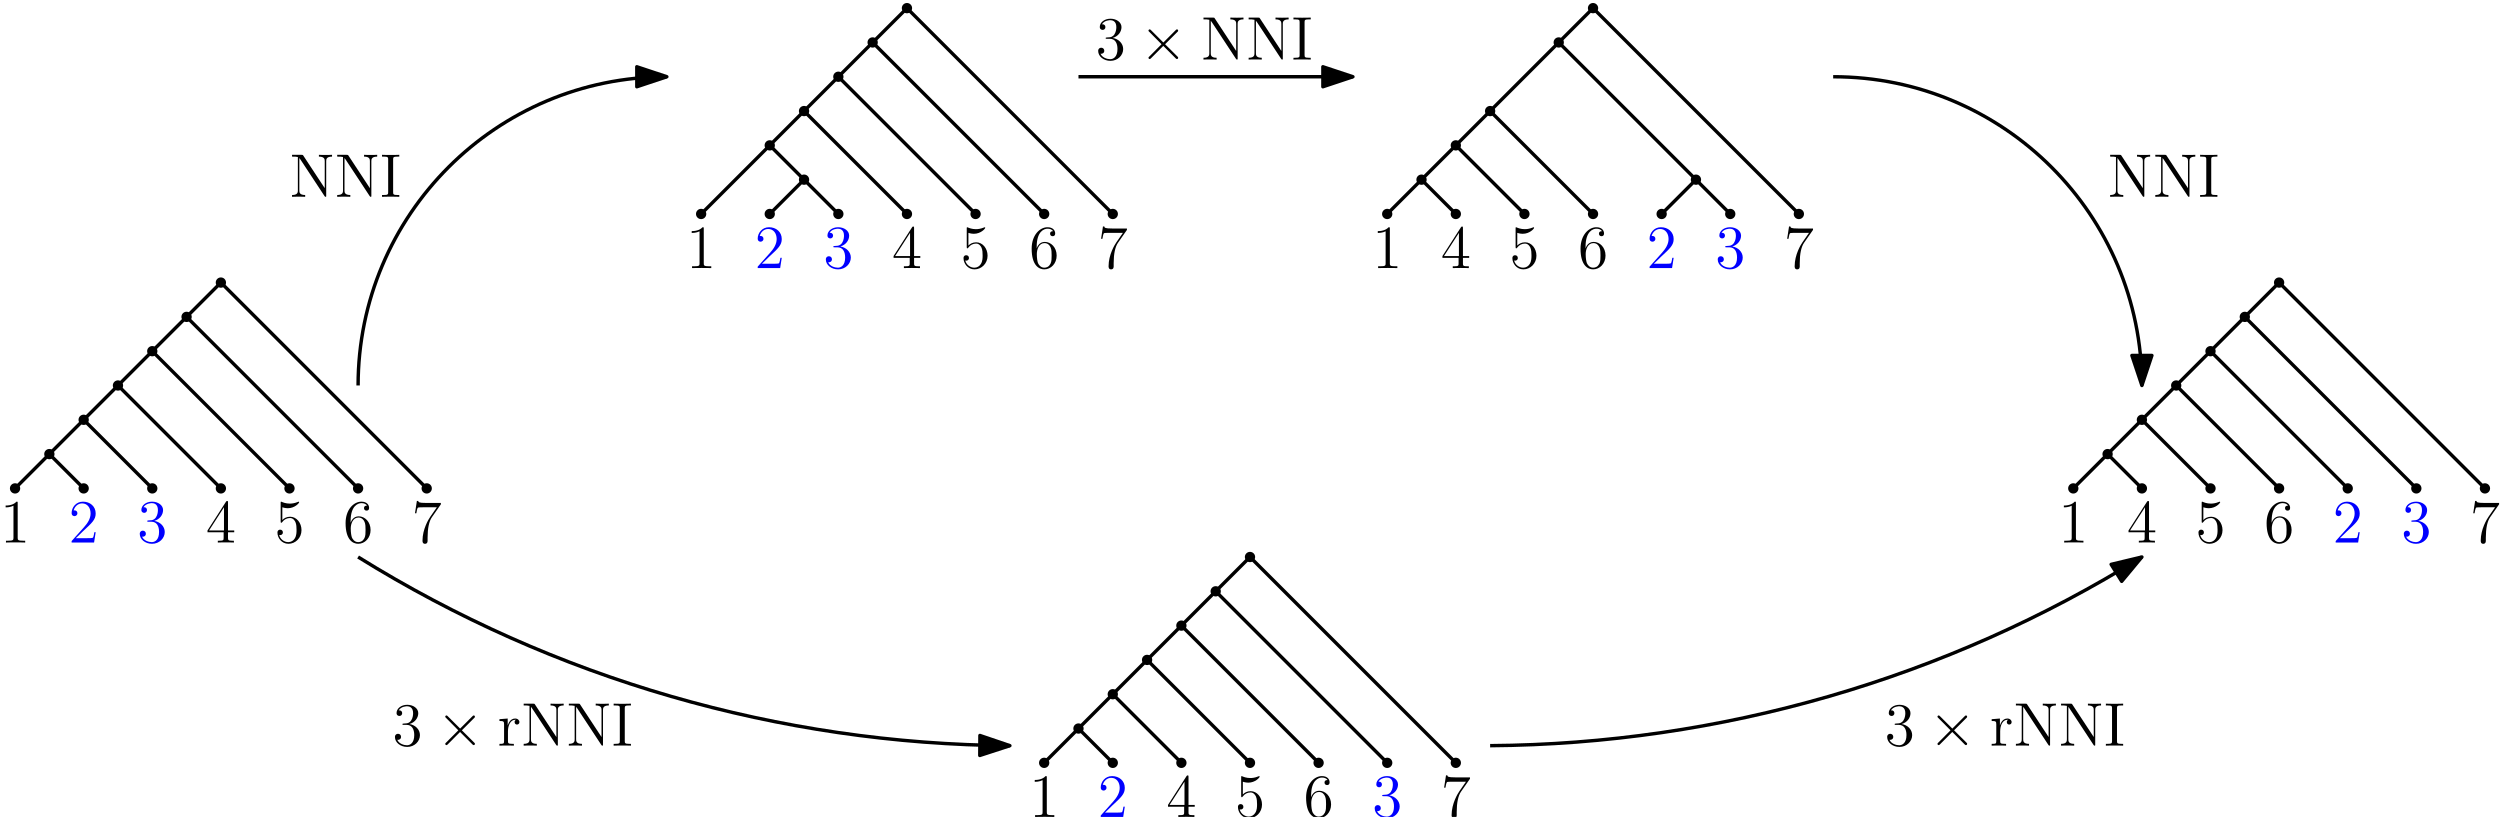 <?xml version="1.0" encoding="UTF-8" standalone="no"?>
<svg
   xmlns:dc="http://purl.org/dc/elements/1.1/"
   xmlns:cc="http://creativecommons.org/ns#"
   xmlns:rdf="http://www.w3.org/1999/02/22-rdf-syntax-ns#"
   xmlns:svg="http://www.w3.org/2000/svg"
   xmlns="http://www.w3.org/2000/svg"
   xmlns:xlink="http://www.w3.org/1999/xlink"
   xmlns:sodipodi="http://sodipodi.sourceforge.net/DTD/sodipodi-0.dtd"
   xmlns:inkscape="http://www.inkscape.org/namespaces/inkscape"
   width="583.024pt"
   height="190.523pt"
   viewBox="0 0 583.024 190.523"
   version="1.1"
   id="svg3446"
   inkscape:version="0.91 r13725"
   sodipodi:docname="NNI_VS_rNNI.svg">
  <sodipodi:namedview
     pagecolor="#ffffff"
     bordercolor="#666666"
     borderopacity="1"
     objecttolerance="10"
     gridtolerance="10"
     guidetolerance="10"
     inkscape:pageopacity="0"
     inkscape:pageshadow="2"
     inkscape:window-width="1920"
     inkscape:window-height="1056"
     id="namedview3955"
     showgrid="false"
     inkscape:zoom="2.0170697"
     inkscape:cx="359.18442"
     inkscape:cy="119.07687"
     inkscape:window-x="0"
     inkscape:window-y="0"
     inkscape:window-maximized="1"
     inkscape:current-layer="svg3446" />
  <defs
     id="defs3448">
    <g
       id="g3450">
      <symbol
         overflow="visible"
         id="glyph0-0">
        <path
           style="stroke:none;"
           d=""
           id="path3453" />
      </symbol>
      <symbol
         overflow="visible"
         id="glyph0-1">
        <path
           style="stroke:none;"
           d="M 4.125 -9.188 C 4.125 -9.531 4.125 -9.531 3.844 -9.531 C 3.5 -9.156 2.781 -8.625 1.312 -8.625 L 1.312 -8.203 C 1.641 -8.203 2.359 -8.203 3.141 -8.578 L 3.141 -1.109 C 3.141 -0.594 3.094 -0.422 1.844 -0.422 L 1.391 -0.422 L 1.391 0 C 1.781 -0.031 3.172 -0.031 3.641 -0.031 C 4.109 -0.031 5.5 -0.031 5.875 0 L 5.875 -0.422 L 5.438 -0.422 C 4.172 -0.422 4.125 -0.594 4.125 -1.109 Z M 4.125 -9.188 "
           id="path3456" />
      </symbol>
      <symbol
         overflow="visible"
         id="glyph0-2">
        <path
           style="stroke:none;"
           d="M 6.312 -2.406 L 6 -2.406 C 5.953 -2.172 5.844 -1.375 5.688 -1.141 C 5.594 -1.016 4.781 -1.016 4.344 -1.016 L 1.688 -1.016 C 2.078 -1.344 2.953 -2.266 3.328 -2.609 C 5.516 -4.625 6.312 -5.359 6.312 -6.781 C 6.312 -8.438 5 -9.531 3.344 -9.531 C 1.672 -9.531 0.703 -8.125 0.703 -6.891 C 0.703 -6.156 1.328 -6.156 1.375 -6.156 C 1.672 -6.156 2.047 -6.375 2.047 -6.828 C 2.047 -7.234 1.781 -7.5 1.375 -7.5 C 1.25 -7.5 1.219 -7.5 1.172 -7.484 C 1.453 -8.469 2.219 -9.125 3.156 -9.125 C 4.375 -9.125 5.125 -8.109 5.125 -6.781 C 5.125 -5.562 4.422 -4.5 3.594 -3.578 L 0.703 -0.344 L 0.703 0 L 5.938 0 Z M 6.312 -2.406 "
           id="path3459" />
      </symbol>
      <symbol
         overflow="visible"
         id="glyph0-3">
        <path
           style="stroke:none;"
           d="M 2.641 -5.156 C 2.391 -5.141 2.344 -5.125 2.344 -4.984 C 2.344 -4.844 2.406 -4.844 2.672 -4.844 L 3.328 -4.844 C 4.547 -4.844 5.094 -3.844 5.094 -2.469 C 5.094 -0.594 4.109 -0.094 3.406 -0.094 C 2.719 -0.094 1.547 -0.422 1.141 -1.359 C 1.594 -1.297 2.016 -1.547 2.016 -2.062 C 2.016 -2.484 1.703 -2.766 1.312 -2.766 C 0.969 -2.766 0.594 -2.562 0.594 -2.016 C 0.594 -0.75 1.859 0.297 3.453 0.297 C 5.156 0.297 6.422 -1 6.422 -2.453 C 6.422 -3.766 5.359 -4.812 3.984 -5.047 C 5.234 -5.406 6.031 -6.453 6.031 -7.578 C 6.031 -8.703 4.859 -9.531 3.469 -9.531 C 2.031 -9.531 0.969 -8.656 0.969 -7.609 C 0.969 -7.047 1.422 -6.922 1.641 -6.922 C 1.938 -6.922 2.281 -7.141 2.281 -7.578 C 2.281 -8.031 1.938 -8.234 1.625 -8.234 C 1.531 -8.234 1.5 -8.234 1.469 -8.219 C 2.016 -9.188 3.359 -9.188 3.422 -9.188 C 3.906 -9.188 4.828 -8.984 4.828 -7.578 C 4.828 -7.297 4.797 -6.5 4.375 -5.875 C 3.938 -5.25 3.453 -5.203 3.062 -5.188 Z M 2.641 -5.156 "
           id="path3462" />
      </symbol>
      <symbol
         overflow="visible"
         id="glyph0-4">
        <path
           style="stroke:none;"
           d="M 5.172 -9.344 C 5.172 -9.609 5.172 -9.688 4.984 -9.688 C 4.859 -9.688 4.812 -9.688 4.703 -9.516 L 0.391 -2.812 L 0.391 -2.391 L 4.156 -2.391 L 4.156 -1.094 C 4.156 -0.562 4.125 -0.422 3.078 -0.422 L 2.797 -0.422 L 2.797 0 C 3.125 -0.031 4.266 -0.031 4.656 -0.031 C 5.062 -0.031 6.203 -0.031 6.547 0 L 6.547 -0.422 L 6.25 -0.422 C 5.219 -0.422 5.172 -0.562 5.172 -1.094 L 5.172 -2.391 L 6.625 -2.391 L 6.625 -2.812 L 5.172 -2.812 Z M 4.234 -8.219 L 4.234 -2.812 L 0.75 -2.812 Z M 4.234 -8.219 "
           id="path3465" />
      </symbol>
      <symbol
         overflow="visible"
         id="glyph0-5">
        <path
           style="stroke:none;"
           d="M 1.844 -8.219 C 2.453 -8.016 2.953 -8 3.109 -8 C 4.734 -8 5.766 -9.188 5.766 -9.391 C 5.766 -9.453 5.734 -9.531 5.656 -9.531 C 5.625 -9.531 5.594 -9.531 5.469 -9.469 C 4.656 -9.125 3.969 -9.078 3.594 -9.078 C 2.656 -9.078 1.984 -9.359 1.703 -9.484 C 1.609 -9.531 1.578 -9.531 1.562 -9.531 C 1.453 -9.531 1.453 -9.438 1.453 -9.203 L 1.453 -4.953 C 1.453 -4.688 1.453 -4.609 1.625 -4.609 C 1.688 -4.609 1.703 -4.625 1.844 -4.797 C 2.25 -5.375 2.922 -5.719 3.641 -5.719 C 4.406 -5.719 4.781 -5.016 4.891 -4.781 C 5.141 -4.219 5.156 -3.516 5.156 -2.969 C 5.156 -2.422 5.156 -1.609 4.75 -0.969 C 4.438 -0.438 3.875 -0.094 3.234 -0.094 C 2.297 -0.094 1.359 -0.734 1.109 -1.781 C 1.172 -1.75 1.266 -1.734 1.328 -1.734 C 1.578 -1.734 1.969 -1.875 1.969 -2.359 C 1.969 -2.766 1.688 -3 1.328 -3 C 1.078 -3 0.703 -2.875 0.703 -2.312 C 0.703 -1.094 1.672 0.297 3.266 0.297 C 4.891 0.297 6.312 -1.062 6.312 -2.891 C 6.312 -4.594 5.156 -6.016 3.656 -6.016 C 2.844 -6.016 2.203 -5.656 1.844 -5.25 Z M 1.844 -8.219 "
           id="path3468" />
      </symbol>
      <symbol
         overflow="visible"
         id="glyph0-6">
        <path
           style="stroke:none;"
           d="M 1.766 -4.984 C 1.766 -8.625 3.531 -9.188 4.297 -9.188 C 4.812 -9.188 5.328 -9.031 5.609 -8.609 C 5.438 -8.609 4.891 -8.609 4.891 -8.016 C 4.891 -7.703 5.109 -7.438 5.484 -7.438 C 5.844 -7.438 6.078 -7.641 6.078 -8.062 C 6.078 -8.812 5.531 -9.531 4.281 -9.531 C 2.484 -9.531 0.594 -7.688 0.594 -4.531 C 0.594 -0.594 2.312 0.297 3.531 0.297 C 5.094 0.297 6.422 -1.062 6.422 -2.922 C 6.422 -4.828 5.094 -6.109 3.656 -6.109 C 2.375 -6.109 1.906 -5 1.766 -4.609 Z M 3.531 -0.094 C 2.625 -0.094 2.188 -0.891 2.062 -1.188 C 1.938 -1.562 1.797 -2.266 1.797 -3.266 C 1.797 -4.406 2.312 -5.828 3.594 -5.828 C 4.391 -5.828 4.812 -5.297 5.016 -4.812 C 5.25 -4.281 5.25 -3.562 5.25 -2.938 C 5.25 -2.203 5.25 -1.562 4.984 -1.016 C 4.625 -0.328 4.109 -0.094 3.531 -0.094 Z M 3.531 -0.094 "
           id="path3471" />
      </symbol>
      <symbol
         overflow="visible"
         id="glyph0-7">
        <path
           style="stroke:none;"
           d="M 6.812 -8.906 L 6.812 -9.234 L 3.359 -9.234 C 1.625 -9.234 1.594 -9.422 1.531 -9.703 L 1.219 -9.703 L 0.781 -6.828 L 1.094 -6.828 C 1.141 -7.078 1.266 -7.969 1.453 -8.141 C 1.562 -8.219 2.641 -8.219 2.844 -8.219 L 5.875 -8.219 L 4.359 -6.031 C 3.969 -5.484 2.531 -3.125 2.531 -0.438 C 2.531 -0.266 2.531 0.297 3.109 0.297 C 3.719 0.297 3.719 -0.266 3.719 -0.438 L 3.719 -1.156 C 3.719 -3.297 4.062 -4.969 4.734 -5.922 Z M 6.812 -8.906 "
           id="path3474" />
      </symbol>
      <symbol
         overflow="visible"
         id="glyph0-8">
        <path
           style="stroke:none;"
           d="M 3.234 -9.594 C 3.109 -9.781 3.094 -9.797 2.781 -9.797 L 0.594 -9.797 L 0.594 -9.375 C 1.203 -9.375 1.562 -9.375 1.953 -9.281 L 1.953 -1.5 C 1.953 -1.094 1.953 -0.422 0.594 -0.422 L 0.594 0 C 0.969 -0.031 1.719 -0.031 2.125 -0.031 C 2.531 -0.031 3.281 -0.031 3.656 0 L 3.656 -0.422 C 2.297 -0.422 2.297 -1.094 2.297 -1.5 L 2.297 -9.047 C 2.406 -8.938 2.406 -8.906 2.531 -8.734 L 8.141 -0.219 C 8.281 -0.016 8.297 0 8.391 0 C 8.516 0 8.547 -0.062 8.562 -0.094 L 8.562 -8.297 C 8.562 -8.703 8.562 -9.375 9.922 -9.375 L 9.922 -9.797 C 9.547 -9.766 8.797 -9.766 8.391 -9.766 C 7.984 -9.766 7.234 -9.766 6.859 -9.797 L 6.859 -9.375 C 8.219 -9.375 8.219 -8.703 8.219 -8.297 L 8.219 -2.016 Z M 3.234 -9.594 "
           id="path3477" />
      </symbol>
      <symbol
         overflow="visible"
         id="glyph0-9">
        <path
           style="stroke:none;"
           d="M 3.109 -8.703 C 3.109 -9.234 3.156 -9.375 4.234 -9.375 L 4.547 -9.375 L 4.547 -9.797 C 4.203 -9.766 2.969 -9.766 2.531 -9.766 C 2.109 -9.766 0.859 -9.766 0.516 -9.797 L 0.516 -9.375 L 0.828 -9.375 C 1.906 -9.375 1.953 -9.234 1.953 -8.703 L 1.953 -1.094 C 1.953 -0.562 1.906 -0.422 0.828 -0.422 L 0.516 -0.422 L 0.516 0 C 0.859 -0.031 2.094 -0.031 2.531 -0.031 C 2.953 -0.031 4.203 -0.031 4.547 0 L 4.547 -0.422 L 4.234 -0.422 C 3.156 -0.422 3.109 -0.562 3.109 -1.094 Z M 3.109 -8.703 "
           id="path3480" />
      </symbol>
      <symbol
         overflow="visible"
         id="glyph0-10">
        <path
           style="stroke:none;"
           d="M 2.391 -3.344 C 2.391 -4.734 2.969 -6.031 4.078 -6.031 C 4.188 -6.031 4.219 -6.031 4.281 -6.031 C 4.156 -5.969 3.938 -5.875 3.938 -5.5 C 3.938 -5.078 4.266 -4.922 4.484 -4.922 C 4.781 -4.922 5.062 -5.109 5.062 -5.5 C 5.062 -5.922 4.672 -6.328 4.062 -6.328 C 2.844 -6.328 2.422 -5 2.344 -4.734 L 2.328 -4.734 L 2.328 -6.328 L 0.406 -6.172 L 0.406 -5.75 C 1.375 -5.75 1.484 -5.656 1.484 -4.953 L 1.484 -1.062 C 1.484 -0.422 1.328 -0.422 0.406 -0.422 L 0.406 0 C 0.797 -0.031 1.594 -0.031 2.016 -0.031 C 2.406 -0.031 3.422 -0.031 3.766 0 L 3.766 -0.422 L 3.469 -0.422 C 2.422 -0.422 2.391 -0.578 2.391 -1.094 Z M 2.391 -3.344 "
           id="path3483" />
      </symbol>
      <symbol
         overflow="visible"
         id="glyph1-0">
        <path
           style="stroke:none;"
           d=""
           id="path3486" />
      </symbol>
      <symbol
         overflow="visible"
         id="glyph1-1">
        <path
           style="stroke:none;"
           d="M 5.578 -3.984 L 2.719 -6.844 C 2.531 -7.016 2.516 -7.047 2.391 -7.047 C 2.25 -7.047 2.109 -6.906 2.109 -6.75 C 2.109 -6.656 2.141 -6.625 2.297 -6.469 L 5.156 -3.578 L 2.297 -0.703 C 2.141 -0.547 2.109 -0.516 2.109 -0.422 C 2.109 -0.266 2.25 -0.125 2.391 -0.125 C 2.516 -0.125 2.531 -0.156 2.719 -0.328 L 5.562 -3.188 L 8.531 -0.219 C 8.562 -0.203 8.656 -0.125 8.75 -0.125 C 8.922 -0.125 9.031 -0.266 9.031 -0.422 C 9.031 -0.438 9.031 -0.5 9 -0.578 C 8.984 -0.609 6.703 -2.859 5.984 -3.578 L 8.609 -6.203 C 8.672 -6.297 8.891 -6.484 8.969 -6.562 C 8.984 -6.594 9.031 -6.656 9.031 -6.75 C 9.031 -6.906 8.922 -7.047 8.75 -7.047 C 8.641 -7.047 8.578 -6.984 8.422 -6.828 Z M 5.578 -3.984 "
           id="path3489" />
      </symbol>
    </g>
    <clipPath
       id="clip1">
      <path
         d="M 241 180 L 246 180 L 246 190.523 L 241 190.523 Z M 241 180 "
         id="path3492" />
    </clipPath>
    <clipPath
       id="clip2">
      <path
         d="M 256 180 L 263 180 L 263 190.523 L 256 190.523 Z M 256 180 "
         id="path3495" />
    </clipPath>
    <clipPath
       id="clip3">
      <path
         d="M 320 180 L 327 180 L 327 190.523 L 320 190.523 Z M 320 180 "
         id="path3498" />
    </clipPath>
    <clipPath
       id="clip4">
      <path
         d="M 336 180 L 343 180 L 343 190.523 L 336 190.523 Z M 336 180 "
         id="path3501" />
    </clipPath>
    <clipPath
       id="clip5">
      <path
         d="M 272 180 L 279 180 L 279 190.523 L 272 190.523 Z M 272 180 "
         id="path3504" />
    </clipPath>
    <clipPath
       id="clip6">
      <path
         d="M 288 180 L 295 180 L 295 190.523 L 288 190.523 Z M 288 180 "
         id="path3507" />
    </clipPath>
    <clipPath
       id="clip7">
      <path
         d="M 304 180 L 311 180 L 311 190.523 L 304 190.523 Z M 304 180 "
         id="path3510" />
    </clipPath>
  </defs>
  <g
     id="surface4110">
    <path
       style="fill:none;stroke-width:0.8;stroke-linecap:butt;stroke-linejoin:round;stroke:rgb(0%,0%,0%);stroke-opacity:1;stroke-miterlimit:10;"
       d="M 56 496.002 L 104 448.002 "
       transform="matrix(1,0,0,-1,-4.488,561.9)"
       id="path3513" />
    <path
       style="fill:none;stroke-width:0.8;stroke-linecap:butt;stroke-linejoin:round;stroke:rgb(0%,0%,0%);stroke-opacity:1;stroke-miterlimit:10;"
       d="M 48 488.002 L 88 448.002 "
       transform="matrix(1,0,0,-1,-4.488,561.9)"
       id="path3515" />
    <path
       style="fill:none;stroke-width:0.8;stroke-linecap:butt;stroke-linejoin:round;stroke:rgb(0%,0%,0%);stroke-opacity:1;stroke-miterlimit:10;"
       d="M 40 480.002 L 72 448.002 "
       transform="matrix(1,0,0,-1,-4.488,561.9)"
       id="path3517" />
    <path
       style="fill:none;stroke-width:0.8;stroke-linecap:butt;stroke-linejoin:round;stroke:rgb(0%,0%,0%);stroke-opacity:1;stroke-miterlimit:10;"
       d="M 32 472.002 L 56 448.002 "
       transform="matrix(1,0,0,-1,-4.488,561.9)"
       id="path3519" />
    <path
       style="fill:none;stroke-width:0.8;stroke-linecap:butt;stroke-linejoin:round;stroke:rgb(0%,0%,0%);stroke-opacity:1;stroke-miterlimit:10;"
       d="M 24 464.002 L 40 448.002 "
       transform="matrix(1,0,0,-1,-4.488,561.9)"
       id="path3521" />
    <path
       style="fill:none;stroke-width:0.8;stroke-linecap:butt;stroke-linejoin:round;stroke:rgb(0%,0%,0%);stroke-opacity:1;stroke-miterlimit:10;"
       d="M 16 456.002 L 24 448.002 "
       transform="matrix(1,0,0,-1,-4.488,561.9)"
       id="path3523" />
    <g
       style="fill:rgb(0%,0%,0%);fill-opacity:1;"
       id="g3525">
      <use
         xlink:href="#glyph0-1"
         x="0"
         y="126.523"
         id="use3527" />
    </g>
    <path
       style=" stroke:none;fill-rule:evenodd;fill:rgb(0%,0%,0%);fill-opacity:1;"
       d="M 100.711 113.898 C 100.711 113.238 100.176 112.699 99.512 112.699 C 98.848 112.699 98.312 113.238 98.312 113.898 C 98.312 114.562 98.848 115.102 99.512 115.102 C 100.176 115.102 100.711 114.562 100.711 113.898 "
       id="path3529" />
    <g
       style="fill:rgb(0%,0%,100%);fill-opacity:1;"
       id="g3531">
      <use
         xlink:href="#glyph0-2"
         x="16"
         y="126.523"
         id="use3533" />
    </g>
    <g
       style="fill:rgb(0%,0%,100%);fill-opacity:1;"
       id="g3535">
      <use
         xlink:href="#glyph0-3"
         x="32"
         y="126.523"
         id="use3537" />
    </g>
    <g
       style="fill:rgb(0%,0%,0%);fill-opacity:1;"
       id="g3539">
      <use
         xlink:href="#glyph0-4"
         x="48"
         y="126.523"
         id="use3541" />
    </g>
    <g
       style="fill:rgb(0%,0%,0%);fill-opacity:1;"
       id="g3543">
      <use
         xlink:href="#glyph0-5"
         x="64"
         y="126.523"
         id="use3545" />
    </g>
    <g
       style="fill:rgb(0%,0%,0%);fill-opacity:1;"
       id="g3547">
      <use
         xlink:href="#glyph0-6"
         x="80"
         y="126.523"
         id="use3549" />
    </g>
    <g
       style="fill:rgb(0%,0%,0%);fill-opacity:1;"
       id="g3551">
      <use
         xlink:href="#glyph0-7"
         x="96"
         y="126.523"
         id="use3553" />
    </g>
    <path
       style="fill:none;stroke-width:0.8;stroke-linecap:butt;stroke-linejoin:round;stroke:rgb(0%,0%,0%);stroke-opacity:1;stroke-miterlimit:10;"
       d="M 56 496.002 L 8 448.002 "
       transform="matrix(1,0,0,-1,-4.488,561.9)"
       id="path3555" />
    <path
       style=" stroke:none;fill-rule:evenodd;fill:rgb(0%,0%,0%);fill-opacity:1;"
       d="M 84.711 113.898 C 84.711 113.238 84.176 112.699 83.512 112.699 C 82.848 112.699 82.312 113.238 82.312 113.898 C 82.312 114.562 82.848 115.102 83.512 115.102 C 84.176 115.102 84.711 114.562 84.711 113.898 "
       id="path3557" />
    <path
       style=" stroke:none;fill-rule:evenodd;fill:rgb(0%,0%,0%);fill-opacity:1;"
       d="M 68.711 113.898 C 68.711 113.238 68.176 112.699 67.512 112.699 C 66.848 112.699 66.312 113.238 66.312 113.898 C 66.312 114.562 66.848 115.102 67.512 115.102 C 68.176 115.102 68.711 114.562 68.711 113.898 "
       id="path3559" />
    <path
       style=" stroke:none;fill-rule:evenodd;fill:rgb(0%,0%,0%);fill-opacity:1;"
       d="M 52.711 113.898 C 52.711 113.238 52.176 112.699 51.512 112.699 C 50.848 112.699 50.312 113.238 50.312 113.898 C 50.312 114.562 50.848 115.102 51.512 115.102 C 52.176 115.102 52.711 114.562 52.711 113.898 "
       id="path3561" />
    <path
       style=" stroke:none;fill-rule:evenodd;fill:rgb(0%,0%,0%);fill-opacity:1;"
       d="M 36.711 113.898 C 36.711 113.238 36.176 112.699 35.512 112.699 C 34.848 112.699 34.312 113.238 34.312 113.898 C 34.312 114.562 34.848 115.102 35.512 115.102 C 36.176 115.102 36.711 114.562 36.711 113.898 "
       id="path3563" />
    <path
       style=" stroke:none;fill-rule:evenodd;fill:rgb(0%,0%,0%);fill-opacity:1;"
       d="M 20.711 113.898 C 20.711 113.238 20.176 112.699 19.512 112.699 C 18.848 112.699 18.312 113.238 18.312 113.898 C 18.312 114.562 18.848 115.102 19.512 115.102 C 20.176 115.102 20.711 114.562 20.711 113.898 "
       id="path3565" />
    <path
       style=" stroke:none;fill-rule:evenodd;fill:rgb(0%,0%,0%);fill-opacity:1;"
       d="M 4.711 113.898 C 4.711 113.238 4.176 112.699 3.512 112.699 C 2.848 112.699 2.312 113.238 2.312 113.898 C 2.312 114.562 2.848 115.102 3.512 115.102 C 4.176 115.102 4.711 114.562 4.711 113.898 "
       id="path3567" />
    <path
       style=" stroke:none;fill-rule:evenodd;fill:rgb(0%,0%,0%);fill-opacity:1;"
       d="M 12.711 105.898 C 12.711 105.238 12.176 104.699 11.512 104.699 C 10.848 104.699 10.312 105.238 10.312 105.898 C 10.312 106.562 10.848 107.102 11.512 107.102 C 12.176 107.102 12.711 106.562 12.711 105.898 "
       id="path3569" />
    <path
       style=" stroke:none;fill-rule:evenodd;fill:rgb(0%,0%,0%);fill-opacity:1;"
       d="M 20.711 97.898 C 20.711 97.238 20.176 96.699 19.512 96.699 C 18.848 96.699 18.312 97.238 18.312 97.898 C 18.312 98.562 18.848 99.102 19.512 99.102 C 20.176 99.102 20.711 98.562 20.711 97.898 "
       id="path3571" />
    <path
       style=" stroke:none;fill-rule:evenodd;fill:rgb(0%,0%,0%);fill-opacity:1;"
       d="M 28.711 89.898 C 28.711 89.238 28.176 88.699 27.512 88.699 C 26.848 88.699 26.312 89.238 26.312 89.898 C 26.312 90.562 26.848 91.102 27.512 91.102 C 28.176 91.102 28.711 90.562 28.711 89.898 "
       id="path3573" />
    <path
       style=" stroke:none;fill-rule:evenodd;fill:rgb(0%,0%,0%);fill-opacity:1;"
       d="M 36.711 81.898 C 36.711 81.238 36.176 80.699 35.512 80.699 C 34.848 80.699 34.312 81.238 34.312 81.898 C 34.312 82.562 34.848 83.102 35.512 83.102 C 36.176 83.102 36.711 82.562 36.711 81.898 "
       id="path3575" />
    <path
       style=" stroke:none;fill-rule:evenodd;fill:rgb(0%,0%,0%);fill-opacity:1;"
       d="M 44.711 73.898 C 44.711 73.238 44.176 72.699 43.512 72.699 C 42.848 72.699 42.312 73.238 42.312 73.898 C 42.312 74.562 42.848 75.102 43.512 75.102 C 44.176 75.102 44.711 74.562 44.711 73.898 "
       id="path3577" />
    <path
       style=" stroke:none;fill-rule:evenodd;fill:rgb(0%,0%,0%);fill-opacity:1;"
       d="M 52.711 65.898 C 52.711 65.238 52.176 64.699 51.512 64.699 C 50.848 64.699 50.312 65.238 50.312 65.898 C 50.312 66.562 50.848 67.102 51.512 67.102 C 52.176 67.102 52.711 66.562 52.711 65.898 "
       id="path3579" />
    <path
       style="fill:none;stroke-width:0.8;stroke-linecap:butt;stroke-linejoin:round;stroke:rgb(0%,0%,0%);stroke-opacity:1;stroke-miterlimit:10;"
       d="M 536 496.002 L 584 448.002 "
       transform="matrix(1,0,0,-1,-4.488,561.9)"
       id="path3581" />
    <path
       style="fill:none;stroke-width:0.8;stroke-linecap:butt;stroke-linejoin:round;stroke:rgb(0%,0%,0%);stroke-opacity:1;stroke-miterlimit:10;"
       d="M 528 488.002 L 568 448.002 "
       transform="matrix(1,0,0,-1,-4.488,561.9)"
       id="path3583" />
    <path
       style="fill:none;stroke-width:0.8;stroke-linecap:butt;stroke-linejoin:round;stroke:rgb(0%,0%,0%);stroke-opacity:1;stroke-miterlimit:10;"
       d="M 520 480.002 L 552 448.002 "
       transform="matrix(1,0,0,-1,-4.488,561.9)"
       id="path3585" />
    <path
       style="fill:none;stroke-width:0.8;stroke-linecap:butt;stroke-linejoin:round;stroke:rgb(0%,0%,0%);stroke-opacity:1;stroke-miterlimit:10;"
       d="M 512 472.002 L 536 448.002 "
       transform="matrix(1,0,0,-1,-4.488,561.9)"
       id="path3587" />
    <path
       style="fill:none;stroke-width:0.8;stroke-linecap:butt;stroke-linejoin:round;stroke:rgb(0%,0%,0%);stroke-opacity:1;stroke-miterlimit:10;"
       d="M 504 464.002 L 520 448.002 "
       transform="matrix(1,0,0,-1,-4.488,561.9)"
       id="path3589" />
    <path
       style="fill:none;stroke-width:0.8;stroke-linecap:butt;stroke-linejoin:round;stroke:rgb(0%,0%,0%);stroke-opacity:1;stroke-miterlimit:10;"
       d="M 496 456.002 L 504 448.002 "
       transform="matrix(1,0,0,-1,-4.488,561.9)"
       id="path3591" />
    <g
       style="fill:rgb(0%,0%,0%);fill-opacity:1;"
       id="g3593">
      <use
         xlink:href="#glyph0-1"
         x="480"
         y="126.523"
         id="use3595" />
    </g>
    <path
       style=" stroke:none;fill-rule:evenodd;fill:rgb(0%,0%,0%);fill-opacity:1;"
       d="M 580.711 113.898 C 580.711 113.238 580.176 112.699 579.512 112.699 C 578.848 112.699 578.312 113.238 578.312 113.898 C 578.312 114.562 578.848 115.102 579.512 115.102 C 580.176 115.102 580.711 114.562 580.711 113.898 "
       id="path3597" />
    <g
       style="fill:rgb(0%,0%,0%);fill-opacity:1;"
       id="g3599">
      <use
         xlink:href="#glyph0-4"
         x="496"
         y="126.523"
         id="use3601" />
    </g>
    <g
       style="fill:rgb(0%,0%,0%);fill-opacity:1;"
       id="g3603">
      <use
         xlink:href="#glyph0-5"
         x="512"
         y="126.523"
         id="use3605" />
    </g>
    <g
       style="fill:rgb(0%,0%,0%);fill-opacity:1;"
       id="g3607">
      <use
         xlink:href="#glyph0-6"
         x="528"
         y="126.523"
         id="use3609" />
    </g>
    <g
       style="fill:rgb(0%,0%,100%);fill-opacity:1;"
       id="g3611">
      <use
         xlink:href="#glyph0-2"
         x="544"
         y="126.523"
         id="use3613" />
    </g>
    <g
       style="fill:rgb(0%,0%,100%);fill-opacity:1;"
       id="g3615">
      <use
         xlink:href="#glyph0-3"
         x="560"
         y="126.523"
         id="use3617" />
    </g>
    <g
       style="fill:rgb(0%,0%,0%);fill-opacity:1;"
       id="g3619">
      <use
         xlink:href="#glyph0-7"
         x="576"
         y="126.523"
         id="use3621" />
    </g>
    <path
       style="fill:none;stroke-width:0.8;stroke-linecap:butt;stroke-linejoin:round;stroke:rgb(0%,0%,0%);stroke-opacity:1;stroke-miterlimit:10;"
       d="M 536 496.002 L 488 448.002 "
       transform="matrix(1,0,0,-1,-4.488,561.9)"
       id="path3623" />
    <path
       style=" stroke:none;fill-rule:evenodd;fill:rgb(0%,0%,0%);fill-opacity:1;"
       d="M 564.711 113.898 C 564.711 113.238 564.176 112.699 563.512 112.699 C 562.848 112.699 562.312 113.238 562.312 113.898 C 562.312 114.562 562.848 115.102 563.512 115.102 C 564.176 115.102 564.711 114.562 564.711 113.898 "
       id="path3625" />
    <path
       style=" stroke:none;fill-rule:evenodd;fill:rgb(0%,0%,0%);fill-opacity:1;"
       d="M 548.711 113.898 C 548.711 113.238 548.176 112.699 547.512 112.699 C 546.848 112.699 546.312 113.238 546.312 113.898 C 546.312 114.562 546.848 115.102 547.512 115.102 C 548.176 115.102 548.711 114.562 548.711 113.898 "
       id="path3627" />
    <path
       style=" stroke:none;fill-rule:evenodd;fill:rgb(0%,0%,0%);fill-opacity:1;"
       d="M 532.711 113.898 C 532.711 113.238 532.176 112.699 531.512 112.699 C 530.848 112.699 530.312 113.238 530.312 113.898 C 530.312 114.562 530.848 115.102 531.512 115.102 C 532.176 115.102 532.711 114.562 532.711 113.898 "
       id="path3629" />
    <path
       style=" stroke:none;fill-rule:evenodd;fill:rgb(0%,0%,0%);fill-opacity:1;"
       d="M 516.711 113.898 C 516.711 113.238 516.176 112.699 515.512 112.699 C 514.848 112.699 514.312 113.238 514.312 113.898 C 514.312 114.562 514.848 115.102 515.512 115.102 C 516.176 115.102 516.711 114.562 516.711 113.898 "
       id="path3631" />
    <path
       style=" stroke:none;fill-rule:evenodd;fill:rgb(0%,0%,0%);fill-opacity:1;"
       d="M 500.711 113.898 C 500.711 113.238 500.176 112.699 499.512 112.699 C 498.848 112.699 498.312 113.238 498.312 113.898 C 498.312 114.562 498.848 115.102 499.512 115.102 C 500.176 115.102 500.711 114.562 500.711 113.898 "
       id="path3633" />
    <path
       style=" stroke:none;fill-rule:evenodd;fill:rgb(0%,0%,0%);fill-opacity:1;"
       d="M 484.711 113.898 C 484.711 113.238 484.176 112.699 483.512 112.699 C 482.848 112.699 482.312 113.238 482.312 113.898 C 482.312 114.562 482.848 115.102 483.512 115.102 C 484.176 115.102 484.711 114.562 484.711 113.898 "
       id="path3635" />
    <path
       style=" stroke:none;fill-rule:evenodd;fill:rgb(0%,0%,0%);fill-opacity:1;"
       d="M 492.711 105.898 C 492.711 105.238 492.176 104.699 491.512 104.699 C 490.848 104.699 490.312 105.238 490.312 105.898 C 490.312 106.562 490.848 107.102 491.512 107.102 C 492.176 107.102 492.711 106.562 492.711 105.898 "
       id="path3637" />
    <path
       style=" stroke:none;fill-rule:evenodd;fill:rgb(0%,0%,0%);fill-opacity:1;"
       d="M 500.711 97.898 C 500.711 97.238 500.176 96.699 499.512 96.699 C 498.848 96.699 498.312 97.238 498.312 97.898 C 498.312 98.562 498.848 99.102 499.512 99.102 C 500.176 99.102 500.711 98.562 500.711 97.898 "
       id="path3639" />
    <path
       style=" stroke:none;fill-rule:evenodd;fill:rgb(0%,0%,0%);fill-opacity:1;"
       d="M 508.711 89.898 C 508.711 89.238 508.176 88.699 507.512 88.699 C 506.848 88.699 506.312 89.238 506.312 89.898 C 506.312 90.562 506.848 91.102 507.512 91.102 C 508.176 91.102 508.711 90.562 508.711 89.898 "
       id="path3641" />
    <path
       style=" stroke:none;fill-rule:evenodd;fill:rgb(0%,0%,0%);fill-opacity:1;"
       d="M 516.711 81.898 C 516.711 81.238 516.176 80.699 515.512 80.699 C 514.848 80.699 514.312 81.238 514.312 81.898 C 514.312 82.562 514.848 83.102 515.512 83.102 C 516.176 83.102 516.711 82.562 516.711 81.898 "
       id="path3643" />
    <path
       style=" stroke:none;fill-rule:evenodd;fill:rgb(0%,0%,0%);fill-opacity:1;"
       d="M 524.711 73.898 C 524.711 73.238 524.176 72.699 523.512 72.699 C 522.848 72.699 522.312 73.238 522.312 73.898 C 522.312 74.562 522.848 75.102 523.512 75.102 C 524.176 75.102 524.711 74.562 524.711 73.898 "
       id="path3645" />
    <path
       style=" stroke:none;fill-rule:evenodd;fill:rgb(0%,0%,0%);fill-opacity:1;"
       d="M 532.711 65.898 C 532.711 65.238 532.176 64.699 531.512 64.699 C 530.848 64.699 530.312 65.238 530.312 65.898 C 530.312 66.562 530.848 67.102 531.512 67.102 C 532.176 67.102 532.711 66.562 532.711 65.898 "
       id="path3647" />
    <path
       style="fill:none;stroke-width:0.8;stroke-linecap:butt;stroke-linejoin:round;stroke:rgb(0%,0%,0%);stroke-opacity:1;stroke-miterlimit:10;"
       d="M 376 560.002 L 424 512.002 "
       transform="matrix(1,0,0,-1,-4.488,561.9)"
       id="path3649" />
    <path
       style="fill:none;stroke-width:0.8;stroke-linecap:butt;stroke-linejoin:round;stroke:rgb(0%,0%,0%);stroke-opacity:1;stroke-miterlimit:10;"
       d="M 368 552.002 L 408 512.002 "
       transform="matrix(1,0,0,-1,-4.488,561.9)"
       id="path3651" />
    <path
       style="fill:none;stroke-width:0.8;stroke-linecap:butt;stroke-linejoin:round;stroke:rgb(0%,0%,0%);stroke-opacity:1;stroke-miterlimit:10;"
       d="M 352 536.002 L 376 512.002 "
       transform="matrix(1,0,0,-1,-4.488,561.9)"
       id="path3653" />
    <path
       style="fill:none;stroke-width:0.8;stroke-linecap:butt;stroke-linejoin:round;stroke:rgb(0%,0%,0%);stroke-opacity:1;stroke-miterlimit:10;"
       d="M 344 528.002 L 360 512.002 "
       transform="matrix(1,0,0,-1,-4.488,561.9)"
       id="path3655" />
    <path
       style="fill:none;stroke-width:0.8;stroke-linecap:butt;stroke-linejoin:round;stroke:rgb(0%,0%,0%);stroke-opacity:1;stroke-miterlimit:10;"
       d="M 336 520.002 L 344 512.002 "
       transform="matrix(1,0,0,-1,-4.488,561.9)"
       id="path3657" />
    <g
       style="fill:rgb(0%,0%,0%);fill-opacity:1;"
       id="g3659">
      <use
         xlink:href="#glyph0-1"
         x="320"
         y="62.523"
         id="use3661" />
    </g>
    <path
       style=" stroke:none;fill-rule:evenodd;fill:rgb(0%,0%,0%);fill-opacity:1;"
       d="M 420.711 49.898 C 420.711 49.238 420.176 48.699 419.512 48.699 C 418.848 48.699 418.312 49.238 418.312 49.898 C 418.312 50.562 418.848 51.102 419.512 51.102 C 420.176 51.102 420.711 50.562 420.711 49.898 "
       id="path3663" />
    <g
       style="fill:rgb(0%,0%,0%);fill-opacity:1;"
       id="g3665">
      <use
         xlink:href="#glyph0-7"
         x="416"
         y="62.523"
         id="use3667" />
    </g>
    <path
       style=" stroke:none;fill-rule:evenodd;fill:rgb(0%,0%,0%);fill-opacity:1;"
       d="M 404.711 49.898 C 404.711 49.238 404.176 48.699 403.512 48.699 C 402.848 48.699 402.312 49.238 402.312 49.898 C 402.312 50.562 402.848 51.102 403.512 51.102 C 404.176 51.102 404.711 50.562 404.711 49.898 "
       id="path3669" />
    <path
       style=" stroke:none;fill-rule:evenodd;fill:rgb(0%,0%,0%);fill-opacity:1;"
       d="M 388.711 49.898 C 388.711 49.238 388.176 48.699 387.512 48.699 C 386.848 48.699 386.312 49.238 386.312 49.898 C 386.312 50.562 386.848 51.102 387.512 51.102 C 388.176 51.102 388.711 50.562 388.711 49.898 "
       id="path3671" />
    <path
       style=" stroke:none;fill-rule:evenodd;fill:rgb(0%,0%,0%);fill-opacity:1;"
       d="M 372.711 49.898 C 372.711 49.238 372.176 48.699 371.512 48.699 C 370.848 48.699 370.312 49.238 370.312 49.898 C 370.312 50.562 370.848 51.102 371.512 51.102 C 372.176 51.102 372.711 50.562 372.711 49.898 "
       id="path3673" />
    <path
       style=" stroke:none;fill-rule:evenodd;fill:rgb(0%,0%,0%);fill-opacity:1;"
       d="M 356.711 49.898 C 356.711 49.238 356.176 48.699 355.512 48.699 C 354.848 48.699 354.312 49.238 354.312 49.898 C 354.312 50.562 354.848 51.102 355.512 51.102 C 356.176 51.102 356.711 50.562 356.711 49.898 "
       id="path3675" />
    <path
       style=" stroke:none;fill-rule:evenodd;fill:rgb(0%,0%,0%);fill-opacity:1;"
       d="M 340.711 49.898 C 340.711 49.238 340.176 48.699 339.512 48.699 C 338.848 48.699 338.312 49.238 338.312 49.898 C 338.312 50.562 338.848 51.102 339.512 51.102 C 340.176 51.102 340.711 50.562 340.711 49.898 "
       id="path3677" />
    <path
       style=" stroke:none;fill-rule:evenodd;fill:rgb(0%,0%,0%);fill-opacity:1;"
       d="M 324.711 49.898 C 324.711 49.238 324.176 48.699 323.512 48.699 C 322.848 48.699 322.312 49.238 322.312 49.898 C 322.312 50.562 322.848 51.102 323.512 51.102 C 324.176 51.102 324.711 50.562 324.711 49.898 "
       id="path3679" />
    <path
       style=" stroke:none;fill-rule:evenodd;fill:rgb(0%,0%,0%);fill-opacity:1;"
       d="M 332.711 41.898 C 332.711 41.238 332.176 40.699 331.512 40.699 C 330.848 40.699 330.312 41.238 330.312 41.898 C 330.312 42.562 330.848 43.102 331.512 43.102 C 332.176 43.102 332.711 42.562 332.711 41.898 "
       id="path3681" />
    <path
       style=" stroke:none;fill-rule:evenodd;fill:rgb(0%,0%,0%);fill-opacity:1;"
       d="M 340.711 33.898 C 340.711 33.238 340.176 32.699 339.512 32.699 C 338.848 32.699 338.312 33.238 338.312 33.898 C 338.312 34.562 338.848 35.102 339.512 35.102 C 340.176 35.102 340.711 34.562 340.711 33.898 "
       id="path3683" />
    <path
       style=" stroke:none;fill-rule:evenodd;fill:rgb(0%,0%,0%);fill-opacity:1;"
       d="M 348.711 25.898 C 348.711 25.238 348.176 24.699 347.512 24.699 C 346.848 24.699 346.312 25.238 346.312 25.898 C 346.312 26.562 346.848 27.102 347.512 27.102 C 348.176 27.102 348.711 26.562 348.711 25.898 "
       id="path3685" />
    <path
       style=" stroke:none;fill-rule:evenodd;fill:rgb(0%,0%,0%);fill-opacity:1;"
       d="M 364.711 9.898 C 364.711 9.238 364.176 8.699 363.512 8.699 C 362.848 8.699 362.312 9.238 362.312 9.898 C 362.312 10.562 362.848 11.102 363.512 11.102 C 364.176 11.102 364.711 10.562 364.711 9.898 "
       id="path3687" />
    <path
       style=" stroke:none;fill-rule:evenodd;fill:rgb(0%,0%,0%);fill-opacity:1;"
       d="M 372.711 1.898 C 372.711 1.238 372.176 0.699 371.512 0.699 C 370.848 0.699 370.312 1.238 370.312 1.898 C 370.312 2.562 370.848 3.102 371.512 3.102 C 372.176 3.102 372.711 2.562 372.711 1.898 "
       id="path3689" />
    <g
       style="fill:rgb(0%,0%,0%);fill-opacity:1;"
       id="g3691">
      <use
         xlink:href="#glyph0-4"
         x="336"
         y="62.523"
         id="use3693" />
    </g>
    <g
       style="fill:rgb(0%,0%,0%);fill-opacity:1;"
       id="g3695">
      <use
         xlink:href="#glyph0-5"
         x="352"
         y="62.523"
         id="use3697" />
    </g>
    <g
       style="fill:rgb(0%,0%,0%);fill-opacity:1;"
       id="g3699">
      <use
         xlink:href="#glyph0-6"
         x="368"
         y="62.523"
         id="use3701" />
    </g>
    <path
       style="fill:none;stroke-width:0.8;stroke-linecap:butt;stroke-linejoin:round;stroke:rgb(0%,0%,0%);stroke-opacity:1;stroke-miterlimit:10;"
       d="M 392 512.002 L 400 520.002 "
       transform="matrix(1,0,0,-1,-4.488,561.9)"
       id="path3703" />
    <g
       style="fill:rgb(0%,0%,100%);fill-opacity:1;"
       id="g3705">
      <use
         xlink:href="#glyph0-2"
         x="384"
         y="62.523"
         id="use3707" />
    </g>
    <g
       style="fill:rgb(0%,0%,100%);fill-opacity:1;"
       id="g3709">
      <use
         xlink:href="#glyph0-3"
         x="400"
         y="62.523"
         id="use3711" />
    </g>
    <path
       style="fill:none;stroke-width:0.8;stroke-linecap:butt;stroke-linejoin:round;stroke:rgb(0%,0%,0%);stroke-opacity:1;stroke-miterlimit:10;"
       d="M 376 560.002 L 328 512.002 "
       transform="matrix(1,0,0,-1,-4.488,561.9)"
       id="path3713" />
    <path
       style="fill:none;stroke-width:0.8;stroke-linecap:butt;stroke-linejoin:round;stroke:rgb(0%,0%,0%);stroke-opacity:1;stroke-miterlimit:10;"
       d="M 216 560.002 L 264 512.002 "
       transform="matrix(1,0,0,-1,-4.488,561.9)"
       id="path3715" />
    <path
       style="fill:none;stroke-width:0.8;stroke-linecap:butt;stroke-linejoin:round;stroke:rgb(0%,0%,0%);stroke-opacity:1;stroke-miterlimit:10;"
       d="M 208 552.002 L 248 512.002 "
       transform="matrix(1,0,0,-1,-4.488,561.9)"
       id="path3717" />
    <path
       style="fill:none;stroke-width:0.8;stroke-linecap:butt;stroke-linejoin:round;stroke:rgb(0%,0%,0%);stroke-opacity:1;stroke-miterlimit:10;"
       d="M 200 544.002 L 232 512.002 "
       transform="matrix(1,0,0,-1,-4.488,561.9)"
       id="path3719" />
    <path
       style="fill:none;stroke-width:0.8;stroke-linecap:butt;stroke-linejoin:round;stroke:rgb(0%,0%,0%);stroke-opacity:1;stroke-miterlimit:10;"
       d="M 192 536.002 L 216 512.002 "
       transform="matrix(1,0,0,-1,-4.488,561.9)"
       id="path3721" />
    <path
       style="fill:none;stroke-width:0.8;stroke-linecap:butt;stroke-linejoin:round;stroke:rgb(0%,0%,0%);stroke-opacity:1;stroke-miterlimit:10;"
       d="M 184 528.002 L 200 512.002 "
       transform="matrix(1,0,0,-1,-4.488,561.9)"
       id="path3723" />
    <g
       style="fill:rgb(0%,0%,0%);fill-opacity:1;"
       id="g3725">
      <use
         xlink:href="#glyph0-1"
         x="160"
         y="62.523"
         id="use3727" />
    </g>
    <path
       style=" stroke:none;fill-rule:evenodd;fill:rgb(0%,0%,0%);fill-opacity:1;"
       d="M 260.711 49.898 C 260.711 49.238 260.176 48.699 259.512 48.699 C 258.848 48.699 258.312 49.238 258.312 49.898 C 258.312 50.562 258.848 51.102 259.512 51.102 C 260.176 51.102 260.711 50.562 260.711 49.898 "
       id="path3729" />
    <g
       style="fill:rgb(0%,0%,100%);fill-opacity:1;"
       id="g3731">
      <use
         xlink:href="#glyph0-2"
         x="176"
         y="62.523"
         id="use3733" />
    </g>
    <g
       style="fill:rgb(0%,0%,100%);fill-opacity:1;"
       id="g3735">
      <use
         xlink:href="#glyph0-3"
         x="192"
         y="62.523"
         id="use3737" />
    </g>
    <g
       style="fill:rgb(0%,0%,0%);fill-opacity:1;"
       id="g3739">
      <use
         xlink:href="#glyph0-4"
         x="208"
         y="62.523"
         id="use3741" />
    </g>
    <g
       style="fill:rgb(0%,0%,0%);fill-opacity:1;"
       id="g3743">
      <use
         xlink:href="#glyph0-5"
         x="224"
         y="62.523"
         id="use3745" />
    </g>
    <g
       style="fill:rgb(0%,0%,0%);fill-opacity:1;"
       id="g3747">
      <use
         xlink:href="#glyph0-6"
         x="240"
         y="62.523"
         id="use3749" />
    </g>
    <g
       style="fill:rgb(0%,0%,0%);fill-opacity:1;"
       id="g3751">
      <use
         xlink:href="#glyph0-7"
         x="256"
         y="62.523"
         id="use3753" />
    </g>
    <path
       style=" stroke:none;fill-rule:evenodd;fill:rgb(0%,0%,0%);fill-opacity:1;"
       d="M 244.711 49.898 C 244.711 49.238 244.176 48.699 243.512 48.699 C 242.848 48.699 242.312 49.238 242.312 49.898 C 242.312 50.562 242.848 51.102 243.512 51.102 C 244.176 51.102 244.711 50.562 244.711 49.898 "
       id="path3755" />
    <path
       style=" stroke:none;fill-rule:evenodd;fill:rgb(0%,0%,0%);fill-opacity:1;"
       d="M 228.711 49.898 C 228.711 49.238 228.176 48.699 227.512 48.699 C 226.848 48.699 226.312 49.238 226.312 49.898 C 226.312 50.562 226.848 51.102 227.512 51.102 C 228.176 51.102 228.711 50.562 228.711 49.898 "
       id="path3757" />
    <path
       style=" stroke:none;fill-rule:evenodd;fill:rgb(0%,0%,0%);fill-opacity:1;"
       d="M 212.711 49.898 C 212.711 49.238 212.176 48.699 211.512 48.699 C 210.848 48.699 210.312 49.238 210.312 49.898 C 210.312 50.562 210.848 51.102 211.512 51.102 C 212.176 51.102 212.711 50.562 212.711 49.898 "
       id="path3759" />
    <path
       style=" stroke:none;fill-rule:evenodd;fill:rgb(0%,0%,0%);fill-opacity:1;"
       d="M 196.711 49.898 C 196.711 49.238 196.176 48.699 195.512 48.699 C 194.848 48.699 194.312 49.238 194.312 49.898 C 194.312 50.562 194.848 51.102 195.512 51.102 C 196.176 51.102 196.711 50.562 196.711 49.898 "
       id="path3761" />
    <path
       style=" stroke:none;fill-rule:evenodd;fill:rgb(0%,0%,0%);fill-opacity:1;"
       d="M 164.711 49.898 C 164.711 49.238 164.176 48.699 163.512 48.699 C 162.848 48.699 162.312 49.238 162.312 49.898 C 162.312 50.562 162.848 51.102 163.512 51.102 C 164.176 51.102 164.711 50.562 164.711 49.898 "
       id="path3763" />
    <path
       style=" stroke:none;fill-rule:evenodd;fill:rgb(0%,0%,0%);fill-opacity:1;"
       d="M 180.711 33.898 C 180.711 33.238 180.176 32.699 179.512 32.699 C 178.848 32.699 178.312 33.238 178.312 33.898 C 178.312 34.562 178.848 35.102 179.512 35.102 C 180.176 35.102 180.711 34.562 180.711 33.898 "
       id="path3765" />
    <path
       style=" stroke:none;fill-rule:evenodd;fill:rgb(0%,0%,0%);fill-opacity:1;"
       d="M 188.711 25.898 C 188.711 25.238 188.176 24.699 187.512 24.699 C 186.848 24.699 186.312 25.238 186.312 25.898 C 186.312 26.562 186.848 27.102 187.512 27.102 C 188.176 27.102 188.711 26.562 188.711 25.898 "
       id="path3767" />
    <path
       style=" stroke:none;fill-rule:evenodd;fill:rgb(0%,0%,0%);fill-opacity:1;"
       d="M 196.711 17.898 C 196.711 17.238 196.176 16.699 195.512 16.699 C 194.848 16.699 194.312 17.238 194.312 17.898 C 194.312 18.562 194.848 19.102 195.512 19.102 C 196.176 19.102 196.711 18.562 196.711 17.898 "
       id="path3769" />
    <path
       style=" stroke:none;fill-rule:evenodd;fill:rgb(0%,0%,0%);fill-opacity:1;"
       d="M 204.711 9.898 C 204.711 9.238 204.176 8.699 203.512 8.699 C 202.848 8.699 202.312 9.238 202.312 9.898 C 202.312 10.562 202.848 11.102 203.512 11.102 C 204.176 11.102 204.711 10.562 204.711 9.898 "
       id="path3771" />
    <path
       style=" stroke:none;fill-rule:evenodd;fill:rgb(0%,0%,0%);fill-opacity:1;"
       d="M 212.711 1.898 C 212.711 1.238 212.176 0.699 211.512 0.699 C 210.848 0.699 210.312 1.238 210.312 1.898 C 210.312 2.562 210.848 3.102 211.512 3.102 C 212.176 3.102 212.711 2.562 212.711 1.898 "
       id="path3773" />
    <path
       style="fill:none;stroke-width:0.8;stroke-linecap:butt;stroke-linejoin:round;stroke:rgb(0%,0%,0%);stroke-opacity:1;stroke-miterlimit:10;"
       d="M 216 560.002 L 168 512.002 "
       transform="matrix(1,0,0,-1,-4.488,561.9)"
       id="path3775" />
    <path
       style="fill:none;stroke-width:0.8;stroke-linecap:butt;stroke-linejoin:round;stroke:rgb(0%,0%,0%);stroke-opacity:1;stroke-miterlimit:10;"
       d="M 184 512.002 L 192 520.002 "
       transform="matrix(1,0,0,-1,-4.488,561.9)"
       id="path3777" />
    <path
       style=" stroke:none;fill-rule:evenodd;fill:rgb(0%,0%,0%);fill-opacity:1;"
       d="M 180.711 49.898 C 180.711 49.238 180.176 48.699 179.512 48.699 C 178.848 48.699 178.312 49.238 178.312 49.898 C 178.312 50.562 178.848 51.102 179.512 51.102 C 180.176 51.102 180.711 50.562 180.711 49.898 "
       id="path3779" />
    <path
       style=" stroke:none;fill-rule:evenodd;fill:rgb(0%,0%,0%);fill-opacity:1;"
       d="M 188.711 41.898 C 188.711 41.238 188.176 40.699 187.512 40.699 C 186.848 40.699 186.312 41.238 186.312 41.898 C 186.312 42.562 186.848 43.102 187.512 43.102 C 188.176 43.102 188.711 42.562 188.711 41.898 "
       id="path3781" />
    <path
       style="fill:none;stroke-width:0.8;stroke-linecap:butt;stroke-linejoin:round;stroke:rgb(0%,0%,0%);stroke-opacity:1;stroke-miterlimit:10;"
       d="M 320 544.002 L 256 544.002 "
       transform="matrix(1,0,0,-1,-4.488,561.9)"
       id="path3783" />
    <path
       style="fill-rule:evenodd;fill:rgb(0%,0%,0%);fill-opacity:1;stroke-width:0.8;stroke-linecap:butt;stroke-linejoin:round;stroke:rgb(0%,0%,0%);stroke-opacity:1;stroke-miterlimit:10;"
       d="M 320 544.002 L 313 546.33 L 313 541.67 Z M 320 544.002 "
       transform="matrix(1,0,0,-1,-4.488,561.9)"
       id="path3785" />
    <g
       style="fill:rgb(0%,0%,0%);fill-opacity:1;"
       id="g3787">
      <use
         xlink:href="#glyph0-8"
         x="67.512"
         y="45.9"
         id="use3789" />
      <use
         xlink:href="#glyph0-8"
         x="78.042"
         y="45.9"
         id="use3791" />
      <use
         xlink:href="#glyph0-9"
         x="88.572"
         y="45.9"
         id="use3793" />
    </g>
    <g
       style="fill:rgb(0%,0%,0%);fill-opacity:1;"
       id="g3795">
      <use
         xlink:href="#glyph0-3"
         x="255.512"
         y="13.894"
         id="use3797" />
    </g>
    <g
       style="fill:rgb(0%,0%,0%);fill-opacity:1;"
       id="g3799">
      <use
         xlink:href="#glyph1-1"
         x="265.724"
         y="13.894"
         id="use3801" />
    </g>
    <g
       style="fill:rgb(0%,0%,0%);fill-opacity:1;"
       id="g3803">
      <use
         xlink:href="#glyph0-8"
         x="280.07"
         y="13.894"
         id="use3805" />
      <use
         xlink:href="#glyph0-8"
         x="290.6"
         y="13.894"
         id="use3807" />
      <use
         xlink:href="#glyph0-9"
         x="301.13"
         y="13.894"
         id="use3809" />
    </g>
    <g
       style="fill:rgb(0%,0%,0%);fill-opacity:1;"
       id="g3811">
      <use
         xlink:href="#glyph0-8"
         x="491.512"
         y="45.9"
         id="use3813" />
      <use
         xlink:href="#glyph0-8"
         x="502.042"
         y="45.9"
         id="use3815" />
      <use
         xlink:href="#glyph0-9"
         x="512.572"
         y="45.9"
         id="use3817" />
    </g>
    <path
       style="fill:none;stroke-width:0.8;stroke-linecap:butt;stroke-linejoin:round;stroke:rgb(0%,0%,0%);stroke-opacity:1;stroke-miterlimit:10;"
       d="M 296 432.002 L 344 384.002 "
       transform="matrix(1,0,0,-1,-4.488,561.9)"
       id="path3819" />
    <path
       style="fill:none;stroke-width:0.8;stroke-linecap:butt;stroke-linejoin:round;stroke:rgb(0%,0%,0%);stroke-opacity:1;stroke-miterlimit:10;"
       d="M 288 424.002 L 328 384.002 "
       transform="matrix(1,0,0,-1,-4.488,561.9)"
       id="path3821" />
    <path
       style="fill:none;stroke-width:0.8;stroke-linecap:butt;stroke-linejoin:round;stroke:rgb(0%,0%,0%);stroke-opacity:1;stroke-miterlimit:10;"
       d="M 280 416.002 L 312 384.002 "
       transform="matrix(1,0,0,-1,-4.488,561.9)"
       id="path3823" />
    <path
       style="fill:none;stroke-width:0.8;stroke-linecap:butt;stroke-linejoin:round;stroke:rgb(0%,0%,0%);stroke-opacity:1;stroke-miterlimit:10;"
       d="M 272 408.002 L 296 384.002 "
       transform="matrix(1,0,0,-1,-4.488,561.9)"
       id="path3825" />
    <path
       style="fill:none;stroke-width:0.8;stroke-linecap:butt;stroke-linejoin:round;stroke:rgb(0%,0%,0%);stroke-opacity:1;stroke-miterlimit:10;"
       d="M 264 400.002 L 280 384.002 "
       transform="matrix(1,0,0,-1,-4.488,561.9)"
       id="path3827" />
    <path
       style="fill:none;stroke-width:0.8;stroke-linecap:butt;stroke-linejoin:round;stroke:rgb(0%,0%,0%);stroke-opacity:1;stroke-miterlimit:10;"
       d="M 256 392.002 L 264 384.002 "
       transform="matrix(1,0,0,-1,-4.488,561.9)"
       id="path3829" />
    <g
       clip-path="url(#clip1)"
       clip-rule="nonzero"
       id="g3831">
      <g
         style="fill:rgb(0%,0%,0%);fill-opacity:1;"
         id="g3833">
        <use
           xlink:href="#glyph0-1"
           x="240"
           y="190.523"
           id="use3835" />
      </g>
    </g>
    <path
       style=" stroke:none;fill-rule:evenodd;fill:rgb(0%,0%,0%);fill-opacity:1;"
       d="M 340.711 177.898 C 340.711 177.238 340.176 176.699 339.512 176.699 C 338.848 176.699 338.312 177.238 338.312 177.898 C 338.312 178.562 338.848 179.102 339.512 179.102 C 340.176 179.102 340.711 178.562 340.711 177.898 "
       id="path3837" />
    <g
       clip-path="url(#clip2)"
       clip-rule="nonzero"
       id="g3839">
      <g
         style="fill:rgb(0%,0%,100%);fill-opacity:1;"
         id="g3841">
        <use
           xlink:href="#glyph0-2"
           x="256"
           y="190.523"
           id="use3843" />
      </g>
    </g>
    <g
       clip-path="url(#clip3)"
       clip-rule="nonzero"
       id="g3845">
      <g
         style="fill:rgb(0%,0%,100%);fill-opacity:1;"
         id="g3847">
        <use
           xlink:href="#glyph0-3"
           x="320"
           y="190.523"
           id="use3849" />
      </g>
    </g>
    <g
       clip-path="url(#clip4)"
       clip-rule="nonzero"
       id="g3851">
      <g
         style="fill:rgb(0%,0%,0%);fill-opacity:1;"
         id="g3853">
        <use
           xlink:href="#glyph0-7"
           x="336"
           y="190.523"
           id="use3855" />
      </g>
    </g>
    <path
       style="fill:none;stroke-width:0.8;stroke-linecap:butt;stroke-linejoin:round;stroke:rgb(0%,0%,0%);stroke-opacity:1;stroke-miterlimit:10;"
       d="M 296 432.002 L 248 384.002 "
       transform="matrix(1,0,0,-1,-4.488,561.9)"
       id="path3857" />
    <path
       style=" stroke:none;fill-rule:evenodd;fill:rgb(0%,0%,0%);fill-opacity:1;"
       d="M 324.711 177.898 C 324.711 177.238 324.176 176.699 323.512 176.699 C 322.848 176.699 322.312 177.238 322.312 177.898 C 322.312 178.562 322.848 179.102 323.512 179.102 C 324.176 179.102 324.711 178.562 324.711 177.898 "
       id="path3859" />
    <path
       style=" stroke:none;fill-rule:evenodd;fill:rgb(0%,0%,0%);fill-opacity:1;"
       d="M 308.711 177.898 C 308.711 177.238 308.176 176.699 307.512 176.699 C 306.848 176.699 306.312 177.238 306.312 177.898 C 306.312 178.562 306.848 179.102 307.512 179.102 C 308.176 179.102 308.711 178.562 308.711 177.898 "
       id="path3861" />
    <path
       style=" stroke:none;fill-rule:evenodd;fill:rgb(0%,0%,0%);fill-opacity:1;"
       d="M 292.711 177.898 C 292.711 177.238 292.176 176.699 291.512 176.699 C 290.848 176.699 290.312 177.238 290.312 177.898 C 290.312 178.562 290.848 179.102 291.512 179.102 C 292.176 179.102 292.711 178.562 292.711 177.898 "
       id="path3863" />
    <path
       style=" stroke:none;fill-rule:evenodd;fill:rgb(0%,0%,0%);fill-opacity:1;"
       d="M 276.711 177.898 C 276.711 177.238 276.176 176.699 275.512 176.699 C 274.848 176.699 274.312 177.238 274.312 177.898 C 274.312 178.562 274.848 179.102 275.512 179.102 C 276.176 179.102 276.711 178.562 276.711 177.898 "
       id="path3865" />
    <path
       style=" stroke:none;fill-rule:evenodd;fill:rgb(0%,0%,0%);fill-opacity:1;"
       d="M 260.711 177.898 C 260.711 177.238 260.176 176.699 259.512 176.699 C 258.848 176.699 258.312 177.238 258.312 177.898 C 258.312 178.562 258.848 179.102 259.512 179.102 C 260.176 179.102 260.711 178.562 260.711 177.898 "
       id="path3867" />
    <path
       style=" stroke:none;fill-rule:evenodd;fill:rgb(0%,0%,0%);fill-opacity:1;"
       d="M 244.711 177.898 C 244.711 177.238 244.176 176.699 243.512 176.699 C 242.848 176.699 242.312 177.238 242.312 177.898 C 242.312 178.562 242.848 179.102 243.512 179.102 C 244.176 179.102 244.711 178.562 244.711 177.898 "
       id="path3869" />
    <path
       style=" stroke:none;fill-rule:evenodd;fill:rgb(0%,0%,0%);fill-opacity:1;"
       d="M 252.711 169.898 C 252.711 169.238 252.176 168.699 251.512 168.699 C 250.848 168.699 250.312 169.238 250.312 169.898 C 250.312 170.562 250.848 171.102 251.512 171.102 C 252.176 171.102 252.711 170.562 252.711 169.898 "
       id="path3871" />
    <path
       style=" stroke:none;fill-rule:evenodd;fill:rgb(0%,0%,0%);fill-opacity:1;"
       d="M 260.711 161.898 C 260.711 161.238 260.176 160.699 259.512 160.699 C 258.848 160.699 258.312 161.238 258.312 161.898 C 258.312 162.562 258.848 163.102 259.512 163.102 C 260.176 163.102 260.711 162.562 260.711 161.898 "
       id="path3873" />
    <path
       style=" stroke:none;fill-rule:evenodd;fill:rgb(0%,0%,0%);fill-opacity:1;"
       d="M 268.711 153.898 C 268.711 153.238 268.176 152.699 267.512 152.699 C 266.848 152.699 266.312 153.238 266.312 153.898 C 266.312 154.562 266.848 155.102 267.512 155.102 C 268.176 155.102 268.711 154.562 268.711 153.898 "
       id="path3875" />
    <path
       style=" stroke:none;fill-rule:evenodd;fill:rgb(0%,0%,0%);fill-opacity:1;"
       d="M 276.711 145.898 C 276.711 145.238 276.176 144.699 275.512 144.699 C 274.848 144.699 274.312 145.238 274.312 145.898 C 274.312 146.562 274.848 147.102 275.512 147.102 C 276.176 147.102 276.711 146.562 276.711 145.898 "
       id="path3877" />
    <path
       style=" stroke:none;fill-rule:evenodd;fill:rgb(0%,0%,0%);fill-opacity:1;"
       d="M 284.711 137.898 C 284.711 137.238 284.176 136.699 283.512 136.699 C 282.848 136.699 282.312 137.238 282.312 137.898 C 282.312 138.562 282.848 139.102 283.512 139.102 C 284.176 139.102 284.711 138.562 284.711 137.898 "
       id="path3879" />
    <path
       style=" stroke:none;fill-rule:evenodd;fill:rgb(0%,0%,0%);fill-opacity:1;"
       d="M 292.711 129.898 C 292.711 129.238 292.176 128.699 291.512 128.699 C 290.848 128.699 290.312 129.238 290.312 129.898 C 290.312 130.562 290.848 131.102 291.512 131.102 C 292.176 131.102 292.711 130.562 292.711 129.898 "
       id="path3881" />
    <path
       style="fill:none;stroke-width:0.8;stroke-linecap:butt;stroke-linejoin:round;stroke:rgb(0%,0%,0%);stroke-opacity:1;stroke-miterlimit:10;"
       d="M 88 432.002 C 133.648 403.619 186.25 388.392 240 388.002 "
       transform="matrix(1,0,0,-1,-4.488,561.9)"
       id="path3883" />
    <path
       style="fill-rule:evenodd;fill:rgb(0%,0%,0%);fill-opacity:1;stroke-width:0.8;stroke-linecap:butt;stroke-linejoin:round;stroke:rgb(0%,0%,0%);stroke-opacity:1;stroke-miterlimit:10;"
       d="M 240 388.002 L 233.015 390.38 L 232.984 385.72 Z M 240 388.002 "
       transform="matrix(1,0,0,-1,-4.488,561.9)"
       id="path3885" />
    <path
       style="fill:none;stroke-width:0.8;stroke-linecap:butt;stroke-linejoin:round;stroke:rgb(0%,0%,0%);stroke-opacity:1;stroke-miterlimit:10;"
       d="M 352 388.002 C 405.75 388.392 458.351 403.619 504 432.002 "
       transform="matrix(1,0,0,-1,-4.488,561.9)"
       id="path3887" />
    <path
       style="fill-rule:evenodd;fill:rgb(0%,0%,0%);fill-opacity:1;stroke-width:0.8;stroke-linecap:butt;stroke-linejoin:round;stroke:rgb(0%,0%,0%);stroke-opacity:1;stroke-miterlimit:10;"
       d="M 504 432.002 L 496.824 430.283 L 499.285 426.326 Z M 504 432.002 "
       transform="matrix(1,0,0,-1,-4.488,561.9)"
       id="path3889" />
    <path
       style="fill:none;stroke-width:0.8;stroke-linecap:butt;stroke-linejoin:round;stroke:rgb(0%,0%,0%);stroke-opacity:1;stroke-miterlimit:10;"
       d="M 88 472.002 C 88 511.763 120.234 544.002 160 544.002 "
       transform="matrix(1,0,0,-1,-4.488,561.9)"
       id="path3891" />
    <path
       style="fill-rule:evenodd;fill:rgb(0%,0%,0%);fill-opacity:1;stroke-width:0.8;stroke-linecap:butt;stroke-linejoin:round;stroke:rgb(0%,0%,0%);stroke-opacity:1;stroke-miterlimit:10;"
       d="M 160 544.002 L 153 546.33 L 153 541.67 Z M 160 544.002 "
       transform="matrix(1,0,0,-1,-4.488,561.9)"
       id="path3893" />
    <path
       style="fill:none;stroke-width:0.8;stroke-linecap:butt;stroke-linejoin:round;stroke:rgb(0%,0%,0%);stroke-opacity:1;stroke-miterlimit:10;"
       d="M 432 544.002 C 471.765 544.002 504 511.763 504 472.002 "
       transform="matrix(1,0,0,-1,-4.488,561.9)"
       id="path3895" />
    <path
       style="fill-rule:evenodd;fill:rgb(0%,0%,0%);fill-opacity:1;stroke-width:0.8;stroke-linecap:butt;stroke-linejoin:round;stroke:rgb(0%,0%,0%);stroke-opacity:1;stroke-miterlimit:10;"
       d="M 504 472.002 L 506.332 479.002 L 501.668 479.002 Z M 504 472.002 "
       transform="matrix(1,0,0,-1,-4.488,561.9)"
       id="path3897" />
    <g
       style="fill:rgb(0%,0%,0%);fill-opacity:1;"
       id="g3899">
      <use
         xlink:href="#glyph0-3"
         x="91.512"
         y="173.894"
         id="use3901" />
    </g>
    <g
       style="fill:rgb(0%,0%,0%);fill-opacity:1;"
       id="g3903">
      <use
         xlink:href="#glyph1-1"
         x="101.724"
         y="173.894"
         id="use3905" />
    </g>
    <g
       style="fill:rgb(0%,0%,0%);fill-opacity:1;"
       id="g3907">
      <use
         xlink:href="#glyph0-10"
         x="116.07"
         y="173.894"
         id="use3909" />
      <use
         xlink:href="#glyph0-8"
         x="121.533"
         y="173.894"
         id="use3911" />
      <use
         xlink:href="#glyph0-8"
         x="132.063"
         y="173.894"
         id="use3913" />
      <use
         xlink:href="#glyph0-9"
         x="142.593"
         y="173.894"
         id="use3915" />
    </g>
    <g
       style="fill:rgb(0%,0%,0%);fill-opacity:1;"
       id="g3917">
      <use
         xlink:href="#glyph0-3"
         x="439.512"
         y="173.894"
         id="use3919" />
    </g>
    <g
       style="fill:rgb(0%,0%,0%);fill-opacity:1;"
       id="g3921">
      <use
         xlink:href="#glyph1-1"
         x="449.724"
         y="173.894"
         id="use3923" />
    </g>
    <g
       style="fill:rgb(0%,0%,0%);fill-opacity:1;"
       id="g3925">
      <use
         xlink:href="#glyph0-10"
         x="464.07"
         y="173.894"
         id="use3927" />
      <use
         xlink:href="#glyph0-8"
         x="469.533"
         y="173.894"
         id="use3929" />
      <use
         xlink:href="#glyph0-8"
         x="480.063"
         y="173.894"
         id="use3931" />
      <use
         xlink:href="#glyph0-9"
         x="490.593"
         y="173.894"
         id="use3933" />
    </g>
    <g
       clip-path="url(#clip5)"
       clip-rule="nonzero"
       id="g3935">
      <g
         style="fill:rgb(0%,0%,0%);fill-opacity:1;"
         id="g3937">
        <use
           xlink:href="#glyph0-4"
           x="272"
           y="190.523"
           id="use3939" />
      </g>
    </g>
    <g
       clip-path="url(#clip6)"
       clip-rule="nonzero"
       id="g3941">
      <g
         style="fill:rgb(0%,0%,0%);fill-opacity:1;"
         id="g3943">
        <use
           xlink:href="#glyph0-5"
           x="288"
           y="190.523"
           id="use3945" />
      </g>
    </g>
    <g
       clip-path="url(#clip7)"
       clip-rule="nonzero"
       id="g3947">
      <g
         style="fill:rgb(0%,0%,0%);fill-opacity:1;"
         id="g3949">
        <use
           xlink:href="#glyph0-6"
           x="304"
           y="190.523"
           id="use3951" />
      </g>
    </g>
    <path
       style=" stroke:none;fill-rule:evenodd;fill:rgb(0%,0%,0%);fill-opacity:1;"
       d="M 396.711 41.898 C 396.711 41.238 396.176 40.699 395.512 40.699 C 394.848 40.699 394.312 41.238 394.312 41.898 C 394.312 42.562 394.848 43.102 395.512 43.102 C 396.176 43.102 396.711 42.562 396.711 41.898 "
       id="path3953" />
  </g>
</svg>
